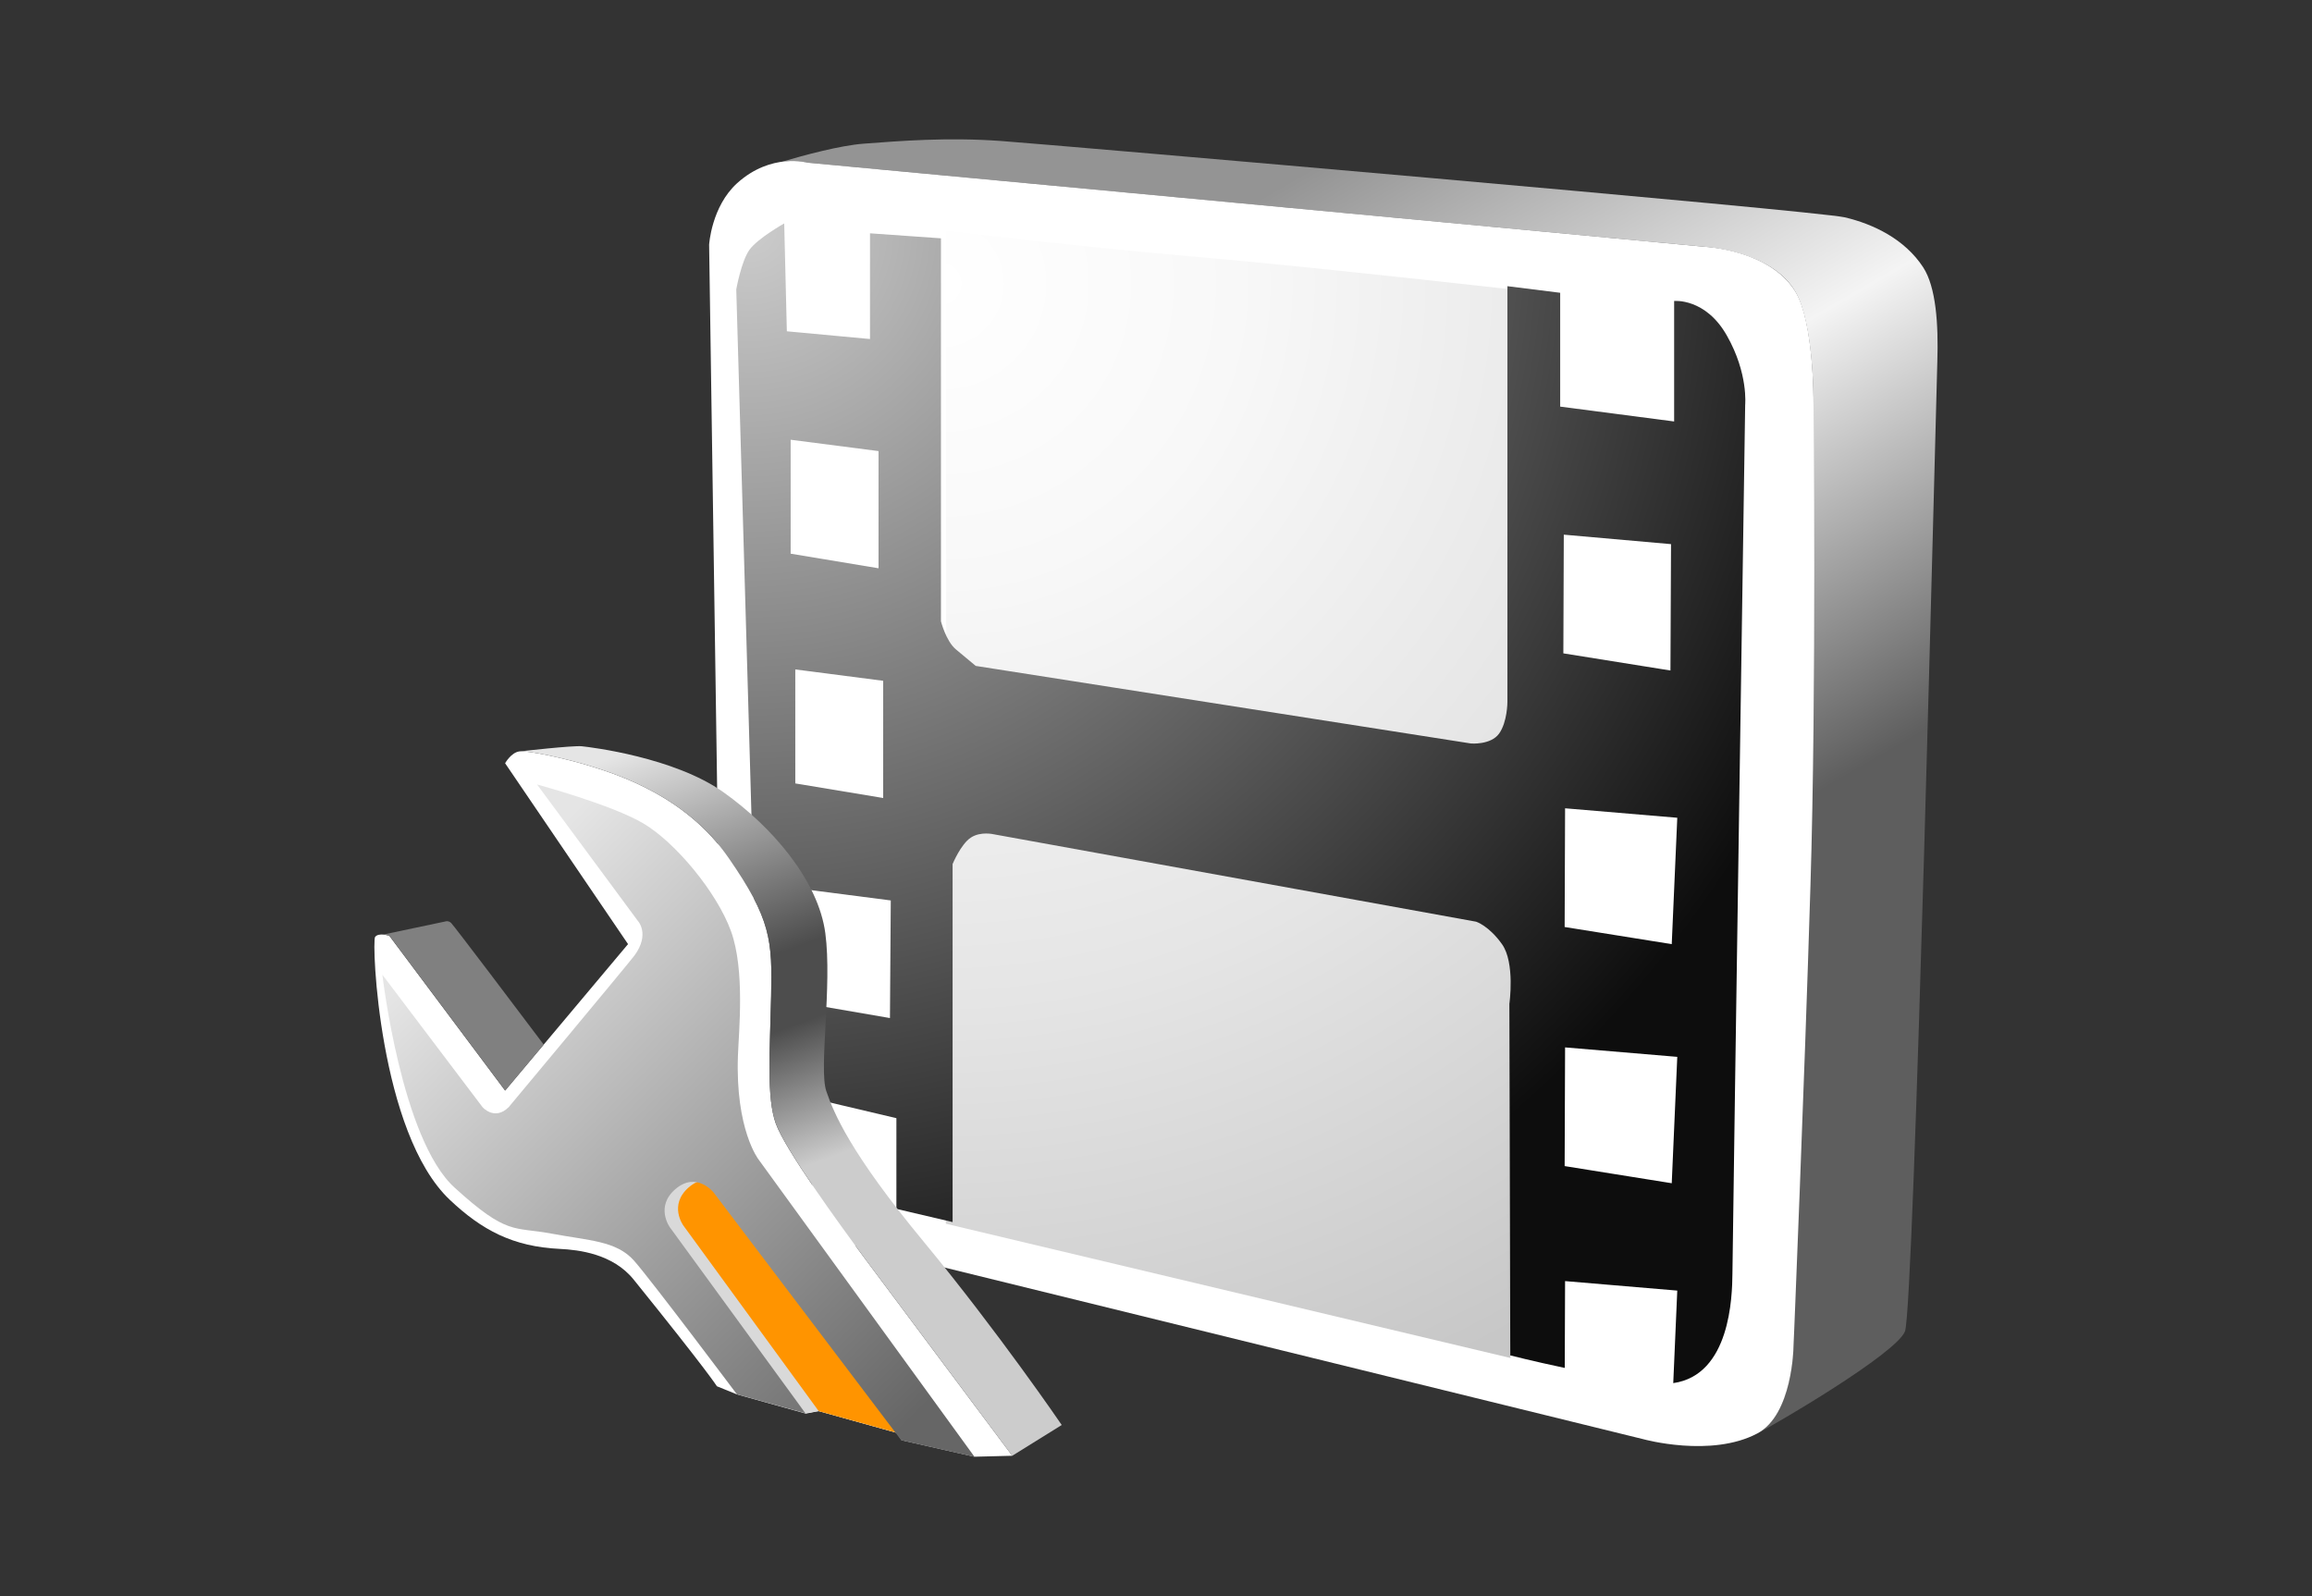 <?xml version="1.0" encoding="utf-8"?>
<!-- Generator: Adobe Illustrator 12.0.0, SVG Export Plug-In . SVG Version: 6.00 Build 51448)  -->
<!DOCTYPE svg PUBLIC "-//W3C//DTD SVG 1.1//EN" "http://www.w3.org/Graphics/SVG/1.1/DTD/svg11.dtd">
<svg  version="1.1" id="Layer_1" xmlns="http://www.w3.org/2000/svg" xmlns:xlink="http://www.w3.org/1999/xlink" width="84" height="58" viewBox="0 0 84 58"
	 overflow="visible" enable-background="new 0 0 84 58" xml:space="preserve">
<rect x="0" y="0" width="84" height="58" fill="#333333" stroke="none"/>
<rect fill="none" width="84" height="58"/>
<g>
	
		<linearGradient id="XMLID_6_" gradientUnits="userSpaceOnUse" x1="47.169" y1="-682.765" x2="62.717" y2="-709.694" gradientTransform="matrix(1 0 0 -1 0 -678.369)">
		<stop  offset="0.056" style="stop-color:#949494"/>
		<stop  offset="0.5" style="stop-color:#F4F4F4"/>
		<stop  offset="0.983" style="stop-color:#5E5E5E"/>
	</linearGradient>
	<path fill="url(#XMLID_6_)" d="M70.387,13.153c0.045-1.384-0.049-2.725-0.514-3.44c-0.673-1.031-1.822-1.575-2.85-1.816
		c-1.025-0.24-28.695-2.631-30.654-2.774c-1.961-0.142-3.688,0-4.993,0.098c-0.838,0.063-2.145,0.412-2.985,0.662c0,0,0,0-0.002,0
		c0.555-0.081,0.944,0.027,0.944,0.027L61.96,8.97c0,0,2.42,0.147,3.276,1.64c0.664,1.154,0.65,3.955,0.65,3.955L65.16,48.952
		c0,0-0.045,2.435-1.307,3.133c0.016-0.01,0.021-0.019,0.041-0.024c0.559-0.276,4.994-2.869,5.317-3.682
		C69.547,47.564,70.34,14.539,70.387,13.153z"/>
	<path fill="#FFFFFF" d="M29.335,5.91l32.627,3.059c0,0,2.362,0.115,3.276,1.639c0.664,1.11,0.65,3.955,0.65,3.955
		S66,25.044,65.777,32.205c-0.217,7.166-0.615,16.747-0.615,16.747s-0.035,2.453-1.309,3.132c-1.683,0.896-4.146,0.212-4.146,0.212
		l-30.011-7.373c0,0-1.966-0.372-2.695-1.563c-0.661-1.082-0.775-3.157-0.775-3.157l-0.462-31.31c0,0,0.082-1.388,1.018-2.237
		C28.021,5.537,29.335,5.91,29.335,5.91z"/>
	
		<radialGradient id="XMLID_7_" cx="34.161" cy="-688.681" r="43.328" gradientTransform="matrix(1 0 0 -1 0 -678.369)" gradientUnits="userSpaceOnUse">
		<stop  offset="0" style="stop-color:#FFFFFF"/>
		<stop  offset="0.249" style="stop-color:#F8F8F8"/>
		<stop  offset="0.602" style="stop-color:#E5E5E5"/>
		<stop  offset="1" style="stop-color:#C7C7C7"/>
	</radialGradient>
	<path fill="url(#XMLID_7_)" d="M34.38,24.101L34.363,8.38c0,0,4.889,0.595,9.101,0.953c4.21,0.358,12.396,1.289,12.396,1.289
		l-0.981,38.723l-20.514-4.878L34.38,24.101z"/>
	
		<radialGradient id="XMLID_8_" cx="27.229" cy="48.709" r="55.255" gradientTransform="matrix(1 0 0 -1 0 57)" gradientUnits="userSpaceOnUse">
		<stop  offset="0" style="stop-color:#CCCCCC"/>
		<stop  offset="0.77" style="stop-color:#0D0D0D"/>
	</radialGradient>
	<path fill="url(#XMLID_8_)" d="M62.743,12.198c-0.778-1.38-1.918-1.261-1.918-1.261v4.378l-4.14-0.54v-4.136l-1.918-0.24v15.116
		c0,0,0,0.72-0.302,1.142c-0.305,0.42-1.021,0.359-1.021,0.359L35.45,24.197c0,0-0.363-0.299-0.721-0.601
		c-0.36-0.301-0.542-1.021-0.542-1.021V8.66l-2.578-0.182v3.841l-3.021-0.281l-0.096-3.919c0,0-0.962,0.539-1.264,0.959
		c-0.298,0.42-0.478,1.439-0.478,1.439s0.839,28.852,0.839,29.271c0,0.423,0.119,1.263,0.421,2.157
		c0.298,0.899,1.501,1.324,1.501,1.324v-3.36l3.057,0.722v3.296l2.042,0.479v-13.01c0,0,0.299-0.722,0.661-0.959
		c0.358-0.238,0.838-0.121,0.838-0.121l17.52,3.175c0,0,0.462,0.142,0.943,0.819c0.48,0.676,0.267,2.168,0.267,2.168l0.033,12.773
		c0,0,0.827,0.212,1.979,0.455l0.012-3.155l4.076,0.345l-0.146,3.362c2.07-0.294,2.143-3.14,2.15-3.983
		c0.039-3.31,0.463-31.561,0.463-31.561C63.404,14.715,63.527,13.578,62.743,12.198z M28.726,15.979l3.193,0.412v4.258l-3.193-0.53
		V15.979z M28.895,24.325l3.193,0.413v4.259l-3.193-0.53V24.325z M32.334,36.993l-3.153-0.543v-4.142l3.183,0.411L32.334,36.993z
		 M56.816,19.428l3.896,0.344l-0.021,4.592L56.8,23.741L56.816,19.428z M60.738,42.995l-3.891-0.623l0.016-4.313l4.076,0.344
		L60.738,42.995z M60.738,34.307l-3.891-0.623l0.016-4.313l4.076,0.344L60.738,34.307z"/>
	<g>
		<path fill="#FFFFFF" d="M31.452,45.77c-0.987-1.33-2.921-3.994-3.264-4.938c-0.342-0.942-0.215-2.619-0.172-4.638
			c0.044-2.021,0-2.793-1.547-5.025c-1.545-2.234-3.993-3.005-4.938-3.306c-0.945-0.301-2.362-0.602-2.663-0.559
			c-0.301,0.042-0.516,0.43-0.516,0.43l4.466,6.572l-4.466,5.322l-4.207-5.624c0,0-0.386-0.13-0.517,0.042
			c-0.129,0.173,0.146,7.127,2.716,9.553c1.162,1.098,2.291,1.701,3.992,1.782c0.703,0.034,1.931,0.181,2.684,1.112
			c2.719,3.369,3.026,3.879,3.026,3.879l0.724,0.294l2.509,0.7l0.467-0.092l2.829,0.791l0.185,0.27l2.646,0.598l1.371-0.035
			C36.777,52.896,32.44,47.1,31.452,45.77z"/>
		
			<linearGradient id="XMLID_9_" gradientUnits="userSpaceOnUse" x1="24.094" y1="761.341" x2="34.106" y2="788.843" gradientTransform="matrix(1 0 0 1 0 -734.51)">
			<stop  offset="0" style="stop-color:#E5E5E5"/>
			<stop  offset="0.3" style="stop-color:#4D4D4D"/>
			<stop  offset="0.39" style="stop-color:#4D4D4D"/>
			<stop  offset="0.56" style="stop-color:#CCCCCC"/>
		</linearGradient>
		<path fill="url(#XMLID_9_)" d="M33.571,45.133c-2.681-3.24-3.277-4.686-3.55-5.486c-0.275-0.803,0.218-3.838-0.035-5.737
			c-0.253-1.902-1.913-3.853-3.701-5.123c-1.787-1.27-4.821-1.637-5.144-1.67c-0.32-0.035-2.274,0.188-2.274,0.188
			c0.303-0.043,1.72,0.257,2.663,0.557c0.946,0.303,3.394,1.074,4.938,3.307c1.549,2.232,1.592,3.006,1.549,5.025
			c-0.043,2.019-0.173,3.692,0.173,4.637c0.342,0.945,2.275,3.607,3.263,4.941c0.988,1.328,5.323,7.127,5.323,7.127l1.799-1.119
			C38.576,51.777,36.251,48.376,33.571,45.133z"/>
		<path fill="#808080" d="M14.147,34.002l4.208,5.625l1.399-1.67c-0.798-1.061-3.272-4.338-3.364-4.42
			c-0.111-0.102-0.223-0.051-0.223-0.051l-2.245,0.473C14.041,33.967,14.147,34.002,14.147,34.002z"/>
		<polygon fill="#D9D9D9" points="29.26,51.352 23.12,43.548 25.575,42.107 33.208,52.234 29.746,51.275 		"/>
		<path fill="#FF9400" d="M26.415,43.262c0,0-0.622-0.779-1.389-0.119c-0.745,0.644-0.198,1.389-0.198,1.389l4.918,6.744
			l3.463,0.961L26.415,43.262z"/>
		
			<linearGradient id="XMLID_10_" gradientUnits="userSpaceOnUse" x1="16.923" y1="767.917" x2="34.1" y2="785.09" gradientTransform="matrix(1 0 0 1 0 -734.51)">
			<stop  offset="0" style="stop-color:#E5E5E5"/>
			<stop  offset="1" style="stop-color:#666666"/>
		</linearGradient>
		<path fill="url(#XMLID_10_)" d="M18.483,40.229c0,0,4.367-5.235,4.573-5.515c0.571-0.786,0.113-1.259,0.113-1.259l-3.656-4.949
			c0,0,2.707,0.73,3.865,1.417c1.16,0.687,2.663,2.491,3.179,3.909c0.516,1.416,0.283,3.656,0.254,4.52
			c-0.099,2.699,0.749,3.78,0.749,3.78l7.847,10.806l-2.662-0.602l-6.82-9.007c0,0-0.62-0.778-1.387-0.12
			c-0.746,0.643-0.199,1.389-0.199,1.389l4.924,6.756l-2.489-0.688c0,0-3.092-4.122-3.735-4.854
			c-0.645-0.729-1.634-0.729-3.006-0.987c-1.374-0.259-1.589,0.088-3.522-1.675c-1.932-1.76-2.618-7.731-2.618-7.731l3.636,4.808
			C17.525,40.227,17.97,40.74,18.483,40.229z"/>
	</g>
</g>
</svg>
